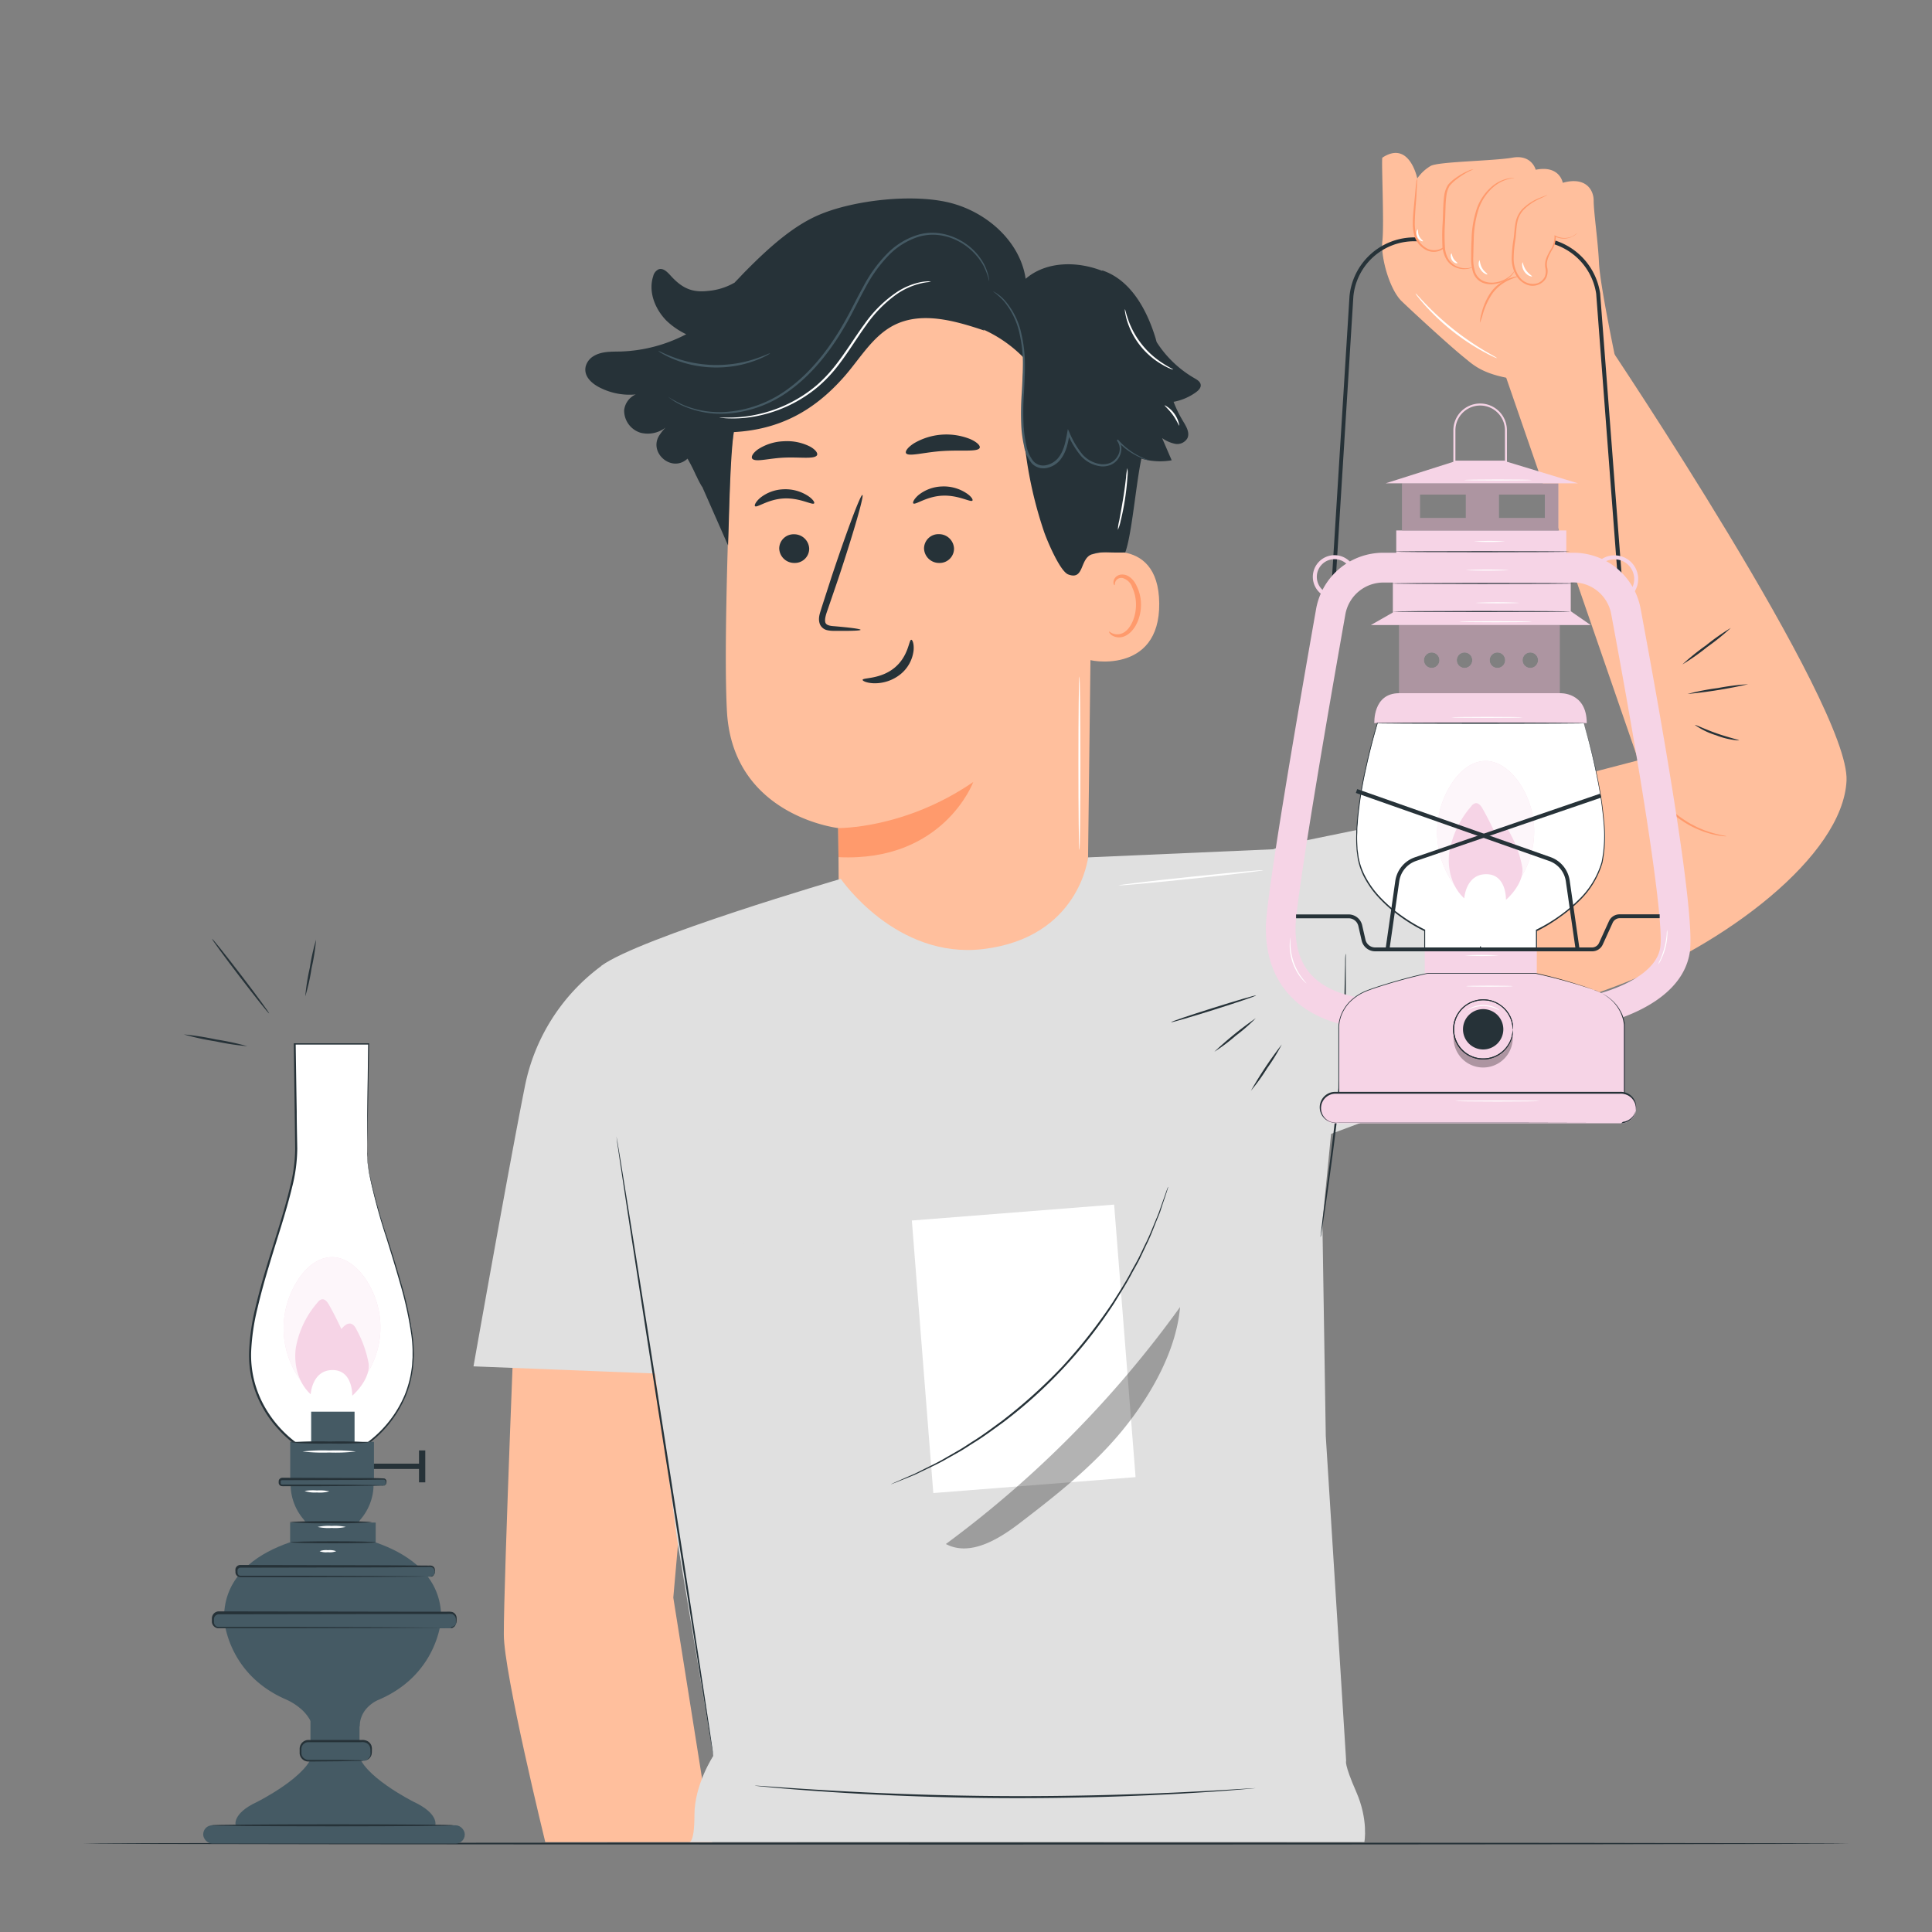 <svg xmlns="http://www.w3.org/2000/svg" viewBox="0 0 500 500"><rect x="0" y="0" width="500" height="500" fill="#808080" stroke="none"/><g id="freepik--Table--inject-152"><path d="M478.59,477.11c0,.14-102.35.26-228.58.26s-228.6-.12-228.6-.26,102.33-.26,228.6-.26S478.59,477,478.59,477.11Z" style="fill:#263238"></path></g><g id="freepik--oil-lamp--inject-152"><rect x="91.87" y="378.79" width="17.79" height="1.37" style="fill:#263238"></rect><rect x="108.44" y="375.37" width="1.62" height="8.26" style="fill:#263238"></rect><path d="M95,298.12c0-12.58.39-27.91.39-27.91H76.29s.39,15.33.39,27.91-12.19,37.14-12,52.86,13,23.39,13,23.39l7.64.87v.13l.54-.06.54.06v-.13l7.65-.87S106.8,366.7,107,351,95,310.7,95,298.12Z" style="fill:#fff"></path><path d="M95,298.12s0,.13,0,.39,0,.66.08,1.16a16,16,0,0,0,.21,1.88c.12.74.2,1.6.42,2.56a156.84,156.84,0,0,0,4.55,16.3c1.09,3.46,2.31,7.28,3.5,11.46a94.05,94.05,0,0,1,3,13.7,34,34,0,0,1,.31,3.8c0,.64.08,1.29,0,1.95l-.12,2a28.3,28.3,0,0,1-1.93,7.92,30.1,30.1,0,0,1-11,13.35l0,0h-.06l-7.64.88.22-.25v.41l-.28,0-.54-.06h.06l-.54.06-.28,0v-.41l.23.25-7.65-.87h-.06l0,0A28.79,28.79,0,0,1,72.14,370a29.08,29.08,0,0,1-4.25-5.89,27.58,27.58,0,0,1-3.42-14.39,57.75,57.75,0,0,1,1.64-11.35c.87-3.67,1.87-7.26,2.94-10.77,2.11-7,4.44-13.76,6-20.38a41.1,41.1,0,0,0,1.34-9.86q-.06-4.89-.12-9.56c-.08-6.21-.16-12.08-.23-17.55V270h.21l19.11,0h.17v.17c-.15,8.8-.28,15.77-.36,20.56,0,2.37-.09,4.2-.12,5.46,0,.61,0,1.07,0,1.4s0,.48,0,.48,0-.16,0-.48v-1.4c0-1.26,0-3.09,0-5.46,0-4.79.13-11.76.22-20.57l.16.17-19.11,0,.2-.21c.08,5.47.17,11.35.27,17.56,0,3.1.09,6.3.14,9.56a41.27,41.27,0,0,1-1.33,10c-1.61,6.67-3.92,13.4-6,20.42-1.06,3.5-2.06,7.08-2.92,10.74A57,57,0,0,0,65,349.71a27.1,27.1,0,0,0,3.36,14.12,29.83,29.83,0,0,0,9.44,10.32l-.1,0,7.64.89.22,0v.35l-.27-.25.53-.06h.06l.54.06-.28.25V375l.22,0,7.65-.88-.1,0a29.83,29.83,0,0,0,10.83-13.11,28.09,28.09,0,0,0,1.91-7.79q.06-1,.12-1.95c0-.65,0-1.29,0-1.93a33.44,33.44,0,0,0-.3-3.76,94.72,94.72,0,0,0-3-13.65c-1.18-4.18-2.38-8-3.45-11.47a149.8,149.8,0,0,1-4.41-16.36c-.22-1-.28-1.83-.39-2.58a13.39,13.39,0,0,1-.17-1.89c0-.5,0-.88,0-1.16A3.81,3.81,0,0,1,95,298.12Z" style="fill:#263238"></path><rect x="52.59" y="472.39" width="67.69" height="4.72" rx="2.33" style="fill:#455a64"></rect><path d="M58,418.93c0,.4.91,14.19,15.75,20.77A15.48,15.48,0,0,1,77.56,442a10.74,10.74,0,0,1,3.44,4.8h5.7V418.24Z" style="fill:#455a64"></path><path d="M86.58,396.65S57.21,398.85,58,419.48H86.7Z" style="fill:#455a64"></path><path d="M114.16,418.93c0,.4-.92,14.37-16,20.9a8.82,8.82,0,0,0-3.37,2.41,7,7,0,0,0-1.7,4.54H85.49V418.24Z" style="fill:#455a64"></path><path d="M85.61,396.65s29.37,2.2,28.55,22.83H85.49Z" style="fill:#455a64"></path><rect x="55.09" y="417.55" width="62.98" height="3.85" rx="1.53" style="fill:#455a64"></rect><path d="M116.54,421.4a1.64,1.64,0,0,0,1.13-.58,1.56,1.56,0,0,0,.3-.62,4.89,4.89,0,0,0,0-.87,1.51,1.51,0,0,0-1-1.62,5.87,5.87,0,0,0-1.28,0h-1.44l-3.29,0-8,0-46.32.07a1.29,1.29,0,0,0-1.14.7,1.33,1.33,0,0,0-.13.7c0,.27,0,.59,0,.81a1.29,1.29,0,0,0,.81,1,1.67,1.67,0,0,0,.73.08H76.52l20.83.06,14,.08,3.82.05,1,0,.34,0a1.55,1.55,0,0,1-.34,0l-1,0-3.82,0-14,.09-20.83.05-12.3,0H56.89a2.12,2.12,0,0,1-.91-.12,1.79,1.79,0,0,1-1.14-1.46c0-.34,0-.58,0-.87a1.84,1.84,0,0,1,.2-.93,1.79,1.79,0,0,1,1.6-1l46.32.08,8,0,3.29,0h1.44a5.43,5.43,0,0,1,1.34.08,1.69,1.69,0,0,1,1.14,1.81,5,5,0,0,1-.06.89,1.47,1.47,0,0,1-.34.67,1.53,1.53,0,0,1-.87.5A.87.87,0,0,1,116.54,421.4Z" style="fill:#263238"></path><rect x="61.2" y="405.45" width="51.29" height="2.61" rx="1.04" style="fill:#455a64"></rect><path d="M111.45,408.06s.1,0,.27-.06a1,1,0,0,0,.58-.47,2.23,2.23,0,0,0,.09-1.24.93.93,0,0,0-.44-.6,1.41,1.41,0,0,0-.87-.14l-11.36.09-37.48.07a.79.79,0,0,0-.76.58,3,3,0,0,0,0,.62.81.81,0,0,0,.11.51.77.77,0,0,0,.38.33,1.35,1.35,0,0,0,.56.05H79.07l16.86.06,11.36.08,3.09.05.8,0,.27,0-.27,0-.8,0-3.09.05-11.36.08-16.86.05-9.95,0H62.51a1.77,1.77,0,0,1-.76-.09,1.23,1.23,0,0,1-.63-.54,1.34,1.34,0,0,1-.18-.78,3.34,3.34,0,0,1,0-.75,1.3,1.3,0,0,1,1.26-1l37.48.08,11.36.08a1.69,1.69,0,0,1,1,.18,1.15,1.15,0,0,1,.49.73,4.51,4.51,0,0,1,0,.73,1,1,0,0,1-.16.59,1,1,0,0,1-.66.47A.61.61,0,0,1,111.45,408.06Z" style="fill:#263238"></path><path d="M75.11,383.14a10.48,10.48,0,0,1,.12,1.79,14,14,0,0,0,3.28,8.21,4.37,4.37,0,0,1,1,2.45h6.67V383.14Z" style="fill:#455a64"></path><path d="M96.78,383.14a9.43,9.43,0,0,0-.12,1.79,14,14,0,0,1-3.28,8.21,4.38,4.38,0,0,0-1,2.45H85.71V383.14Z" style="fill:#455a64"></path><rect x="75.11" y="373.14" width="21.67" height="11.33" style="fill:#455a64"></rect><rect x="80.53" y="365.34" width="11.23" height="8.35" style="fill:#455a64"></rect><rect x="72.38" y="382.81" width="27.54" height="1.66" rx="0.66" style="fill:#455a64"></rect><path d="M99.26,384.48a.87.87,0,0,0,.47-.28.85.85,0,0,0,.11-.63.6.6,0,0,0-.44-.64l-6.11.07L73,383.07a.41.41,0,0,0-.36.23.55.55,0,0,0,0,.24v.33a.42.42,0,0,0,.27.33,4,4,0,0,0,.64,0h2.84l5.38,0,9.1.05,6.14.09,1.67.05a2,2,0,0,1,.58.05,2.65,2.65,0,0,1-.58,0l-1.67.05-6.14.08-9.1.06H73.55a3.37,3.37,0,0,1-.8-.05.91.91,0,0,1-.62-.75,2.83,2.83,0,0,1,0-.4.93.93,0,0,1,.09-.47,1,1,0,0,1,.83-.52l20.25.08c2.6,0,4.66,0,6.16.11a.78.78,0,0,1,.55.83,1,1,0,0,1-.19.7C99.5,384.57,99.24,384.48,99.26,384.48Z" style="fill:#263238"></path><rect x="75.09" y="394.04" width="22.14" height="5.23" style="fill:#455a64"></rect><path d="M61,472.39s-1.06-3,5.56-6.07c0,0,13.78-6.9,14.41-12.88l6.63-.26v21.57Z" style="fill:#455a64"></path><path d="M112.65,472.39s1-3-5.57-6.07c0,0-13.77-6.9-14.4-12.88L86,453.18v21.57Z" style="fill:#455a64"></path><rect x="80.35" y="441.99" width="12.69" height="9.6" style="fill:#455a64"></rect><rect x="77.81" y="450.64" width="18.26" height="5.07" rx="2.02" style="fill:#455a64"></rect><path d="M94.05,455.72s.15,0,.42-.1a2,2,0,0,0,1-.65,2,2,0,0,0,.39-.75,4.29,4.29,0,0,0,0-1,3.27,3.27,0,0,0-.14-1.17,1.83,1.83,0,0,0-.82-.94,2.42,2.42,0,0,0-1.4-.23l-1.66,0-3.67,0-8.41,0a1.76,1.76,0,0,0-1.75,1.88c0,.35,0,.73,0,1.05a1.74,1.74,0,0,0,1,1.44,1.7,1.7,0,0,0,.86.2h1l6.86,0,4.63.09a10.09,10.09,0,0,1,1.7.1,11.65,11.65,0,0,1-1.7.1l-4.63.08-6.86.06h-1a2.34,2.34,0,0,1-1.09-.24,2.27,2.27,0,0,1-1.23-1.86c0-.38,0-.71,0-1.08a2.41,2.41,0,0,1,.25-1.16,2.3,2.3,0,0,1,2-1.24l8.41,0,3.67,0h1.66a2.88,2.88,0,0,1,1.58.31,2.19,2.19,0,0,1,1,1.14,3.29,3.29,0,0,1,.12,1.29,4.07,4.07,0,0,1-.1,1.11,2.12,2.12,0,0,1-.48.82,2,2,0,0,1-1.13.61A1,1,0,0,1,94.05,455.72Z" style="fill:#263238"></path><path d="M97.23,399.14c0,.15-5,.26-11,.26s-11-.11-11-.26,4.94-.26,11-.26S97.23,399,97.23,399.14Z" style="fill:#263238"></path><path d="M96.19,393.94a105.69,105.69,0,0,1-10.59.26,105.81,105.81,0,0,1-10.6-.26c0-.14,4.74-.26,10.6-.26S96.19,393.8,96.19,393.94Z" style="fill:#263238"></path><path d="M95.59,373.32a101.59,101.59,0,0,1-10.2.26,101.71,101.71,0,0,1-10.21-.26,98.26,98.26,0,0,1,10.21-.26A98.13,98.13,0,0,1,95.59,373.32Z" style="fill:#263238"></path><path d="M94.74,355.88a22.35,22.35,0,0,0-.9-25.93c-1.89-2.38-4.52-4.44-7.55-4.59-4.06-.21-7.53,3-9.57,6.53a22.89,22.89,0,0,0,2,26.55s.31-6.34,6.61-6.34A12.71,12.71,0,0,1,94.74,355.88Z" style="fill:#F6D4E6"></path><g style="opacity:0.8"><path d="M94.74,355.88a22.35,22.35,0,0,0-.9-25.93c-1.89-2.38-4.52-4.44-7.55-4.59-4.06-.21-7.53,3-9.57,6.53a22.89,22.89,0,0,0,2,26.55s.31-6.34,6.61-6.34A12.71,12.71,0,0,1,94.74,355.88Z" style="fill:#fff"></path></g><path d="M91.16,361.21c2.24-2,4.61-5.33,4.24-8.33a28.56,28.56,0,0,0-3-8.52c-.37-.79-.86-1.67-1.72-1.81s-1.73.67-2.33,1.41c-1-2.15-2.06-4.26-3.23-6.31-.41-.74-1.07-1.57-1.89-1.37a1.86,1.86,0,0,0-1,.75,24.3,24.3,0,0,0-5.66,11.72c-.62,4.35.59,9.11,3.83,12.08,0,0,.36-6.26,5.67-6.26S91.16,361.21,91.16,361.21Z" style="fill:#F6D4E6"></path><path d="M92.09,375.65a46.4,46.4,0,0,1-6.89.26,46.6,46.6,0,0,1-6.9-.26,45,45,0,0,1,6.9-.26A44.83,44.83,0,0,1,92.09,375.65Z" style="fill:#fff"></path><path d="M85.23,385.94a8.58,8.58,0,0,1-3.21.31,8.2,8.2,0,0,1-3.2-.39,13,13,0,0,1,3.2-.13A12.38,12.38,0,0,1,85.23,385.94Z" style="fill:#fff"></path><path d="M89.5,395.17a13.17,13.17,0,0,1-3.65.26,13.13,13.13,0,0,1-3.64-.26,13.13,13.13,0,0,1,3.64-.26A13.17,13.17,0,0,1,89.5,395.17Z" style="fill:#fff"></path><path d="M87,401.45a4.54,4.54,0,0,1-2.14.26,4.54,4.54,0,0,1-2.14-.26,4.69,4.69,0,0,1,2.14-.26A4.69,4.69,0,0,1,87,401.45Z" style="fill:#fff"></path><path d="M117.4,472.39c0,.14-14.05.26-31.37.26s-31.37-.12-31.37-.26,14-.27,31.37-.27S117.4,472.24,117.4,472.39Z" style="fill:#263238"></path><path d="M64,270.75a67.2,67.2,0,0,1-8.26-1.26,67,67,0,0,1-8.16-1.78A68.53,68.53,0,0,1,55.84,269,68.25,68.25,0,0,1,64,270.75Z" style="fill:#263238"></path><path d="M69.65,262.28c-.12.09-3.51-4.16-7.59-9.49s-7.29-9.72-7.17-9.81,3.51,4.16,7.59,9.49S69.76,262.19,69.65,262.28Z" style="fill:#263238"></path><path d="M81.8,243.19a54,54,0,0,1-1.17,7.39A50.85,50.85,0,0,1,79,257.87a55.88,55.88,0,0,1,1.17-7.39A54.77,54.77,0,0,1,81.8,243.19Z" style="fill:#263238"></path></g><g id="freepik--Character--inject-152"><path d="M281.4,237.5l1.38-113.86C284.05,95.33,268.63,71,240.3,70.51l-2.63.11a50.67,50.67,0,0,0-48.54,48.62c-1,24.55-1.71,51.68-1,64.8,1.45,27.16,28.8,30.26,28.8,30.26s.17,16.53.16,24.51l12.77,21,31.22,10.42Z" style="fill:#ffbf9d"></path><path d="M216.93,214.3s17.17.3,34.95-11.92c0,0-7.67,20.78-34.88,19.45Z" style="fill:#ff9a6c"></path><path d="M201.66,141.93a3.88,3.88,0,0,0,3.91,3.76,3.71,3.71,0,0,0,3.85-3.66,3.88,3.88,0,0,0-3.9-3.76A3.72,3.72,0,0,0,201.66,141.93Z" style="fill:#263238"></path><path d="M195.41,131c.5.48,3.35-1.82,7.52-2s7.32,1.8,7.76,1.27c.21-.23-.32-1.13-1.69-2a10.68,10.68,0,0,0-6.24-1.64,10.16,10.16,0,0,0-6,2.2C195.56,129.86,195.16,130.79,195.41,131Z" style="fill:#263238"></path><path d="M239.14,141.93a3.88,3.88,0,0,0,3.91,3.76A3.71,3.71,0,0,0,246.9,142a3.88,3.88,0,0,0-3.9-3.76A3.72,3.72,0,0,0,239.14,141.93Z" style="fill:#263238"></path><path d="M236.37,130.28c.51.49,3.36-1.81,7.53-2s7.32,1.8,7.76,1.27c.21-.24-.31-1.13-1.69-2a10.63,10.63,0,0,0-6.24-1.65,10.22,10.22,0,0,0-6,2.2C236.53,129.13,236.13,130.07,236.37,130.28Z" style="fill:#263238"></path><path d="M222.72,163c0-.23-2.6-.58-6.83-.94-1.07-.07-2.09-.24-2.3-1s.12-1.92.58-3.19l2.82-8.24c3.9-11.74,6.68-21.38,6.2-21.53s-4,9.24-7.92,21c-.93,2.89-1.83,5.65-2.68,8.29-.35,1.23-1,2.63-.38,4.2a2.66,2.66,0,0,0,1.82,1.49,7.26,7.26,0,0,0,1.82.18C220.09,163.31,222.71,163.22,222.72,163Z" style="fill:#263238"></path><path d="M234.48,117.28c.61,1,4.62-.25,9.55-.56s9.07.29,9.52-.83c.2-.54-.67-1.46-2.44-2.25a16.59,16.59,0,0,0-14.53,1.06C234.94,115.74,234.21,116.78,234.48,117.28Z" style="fill:#263238"></path><path d="M194.71,118.74c.89.92,4.27-.15,8.35-.31s7.57.44,8.35-.57c.33-.49-.24-1.43-1.78-2.29a13.15,13.15,0,0,0-6.83-1.37,13,13,0,0,0-6.62,2.08C194.76,117.29,194.31,118.28,194.71,118.74Z" style="fill:#263238"></path><path d="M281.4,143.85c.45-.22,18.44-6.29,18.61,12.31s-18.53,14.94-18.57,14.4S281.4,143.85,281.4,143.85Z" style="fill:#ffbf9d"></path><path d="M287.05,163.46c.08-.06.33.23.88.47a3.24,3.24,0,0,0,2.42,0c2-.74,3.59-3.88,3.64-7.23a10.48,10.48,0,0,0-.95-4.63,3.73,3.73,0,0,0-2.46-2.46,1.65,1.65,0,0,0-1.9.9c-.24.53-.12.9-.22.93s-.4-.31-.26-1.08a2.06,2.06,0,0,1,.72-1.17,2.43,2.43,0,0,1,1.79-.49c1.43.08,2.74,1.39,3.41,2.85a10.94,10.94,0,0,1,1.17,5.17c-.08,3.75-2,7.28-4.65,8.08a3.5,3.5,0,0,1-3-.46C287.09,163.91,287,163.5,287.05,163.46Z" style="fill:#ff9a6c"></path><path d="M235.84,165.57c-.64,0-.67,4.23-4.34,7.25s-8.21,2.52-8.25,3.12c-.06.26,1,.83,2.93.89a10.62,10.62,0,0,0,6.89-2.36,9.29,9.29,0,0,0,3.36-6.08C236.6,166.61,236.13,165.55,235.84,165.57Z" style="fill:#263238"></path><path d="M151.59,94.77a4.45,4.45,0,0,1,2-2.59c2.12-1.29,4.58-1.15,7-1.21a39.19,39.19,0,0,0,17-4.47,19.49,19.49,0,0,1-5.05-3.45c-3-3-4.82-7.54-3.49-11.57a2.58,2.58,0,0,1,1.44-1.8c1.21-.38,2.28.79,3.13,1.72,2.8,3.07,5.38,4.37,9.51,3.9a16.48,16.48,0,0,0,7-2.17c.08-.09.15-.18.23-.26,1-1,1.89-2,2.81-2.91h0c6.92-7,12.89-11.9,19.05-14.46,9-3.76,24.21-5.42,33.71-3s18.08,10,19.51,19.65c5.26-4.55,13.23-4.61,19.73-2.08l.16-.07C292.56,72.44,296.74,80,299,87.33c.12.4.22.8.34,1.2a28.5,28.5,0,0,0,9.8,9.36c.7.4,1.5.89,1.6,1.69s-.57,1.45-1.22,1.93a14.28,14.28,0,0,1-5.8,2.48,32.11,32.11,0,0,0,2.45,5c.83,1.37,1.81,3,1.12,4.44a3.05,3.05,0,0,1-3.17,1.43,9,9,0,0,1-3.37-1.48c.83,1.91,1.65,3.82,2.48,5.74a17.19,17.19,0,0,1-7.84-.43c-1.45,6.88-2.46,19.61-4.18,24.29-4.93.14-6.14-.38-8.62.47-3.21,1.11-1.91,6.8-6.12,5.22-2.15-.8-5.51-8.85-6.25-11a106.24,106.24,0,0,1-5.11-44.9,34,34,0,0,0-10.63-7.49l.33.29c-7.64-2.56-16.27-5.06-23.45-1.41-5.56,2.84-8.79,8.68-12.92,13.36-7.83,8.88-16.75,13.67-28.57,14.31-1,8.22-1.14,21.65-1.45,29.32l-6.72-15.26V126a29.1,29.1,0,0,1-1.42-2.7l-.15-.27v0a46.56,46.56,0,0,0-2.2-4.34.46.46,0,0,0-.07.07c-4.11,3.71-10.3-1.82-7.07-6.32A10.68,10.68,0,0,1,173,110a7.59,7.59,0,0,1-7.2,2,6,6,0,0,1-4.27-5.83,5.07,5.07,0,0,1,3-4.09,17,17,0,0,1-9.73-2C152.87,99,151,97.19,151.59,94.77Z" style="fill:#263238"></path><path d="M256.91,75.33a23.53,23.53,0,0,1,2.76,2.46,19.58,19.58,0,0,1,4.28,9,33.88,33.88,0,0,1,.77,6.91c0,2.5-.13,5.19-.29,8a71.28,71.28,0,0,0-.1,8.93,30.75,30.75,0,0,0,.67,4.7,9.76,9.76,0,0,0,2,4.55,4.11,4.11,0,0,0,3.86,1.24,6.06,6.06,0,0,0,3.43-2c1.73-2.06,2.14-4.66,2.55-7l-.57.08a22.5,22.5,0,0,0,3.37,5.66,8.13,8.13,0,0,0,5.33,2.83,5.31,5.31,0,0,0,2.8-.53,4.55,4.55,0,0,0,1.89-1.9,4.67,4.67,0,0,0,.55-2.42,3.41,3.41,0,0,0-.9-2.11l-.29.27a17.78,17.78,0,0,0,5.9,4.32,17.36,17.36,0,0,0,1.82.68,2.68,2.68,0,0,0,.65.15,3.15,3.15,0,0,0-.61-.25c-.41-.16-1-.4-1.77-.77a18.18,18.18,0,0,1-5.7-4.39l-.28.26a3.48,3.48,0,0,1,.23,4,4.16,4.16,0,0,1-1.71,1.69,4.81,4.81,0,0,1-2.54.44,7.63,7.63,0,0,1-5-2.68,23,23,0,0,1-3.25-5.55l-.4-.87-.17.95c-.41,2.28-.84,4.78-2.42,6.64a5.53,5.53,0,0,1-3.07,1.78,3.46,3.46,0,0,1-3.28-1.06,9.35,9.35,0,0,1-1.83-4.25,32,32,0,0,1-.66-4.61,72.22,72.22,0,0,1,.07-8.85c.14-2.83.3-5.53.23-8.07a34,34,0,0,0-.86-7,19.18,19.18,0,0,0-4.54-9.05A10.92,10.92,0,0,0,256.91,75.33Z" style="fill:#455a64"></path><path d="M173,102.77a1.47,1.47,0,0,0,.22.19l.69.48a8.82,8.82,0,0,0,1.16.73,13.53,13.53,0,0,0,1.67.85,24.11,24.11,0,0,0,11.67,2,30.82,30.82,0,0,0,16.36-6.26c5.39-4,10.1-9.78,13.93-16.42,1.94-3.32,3.52-6.72,5.26-9.86a36.17,36.17,0,0,1,6-8.36,18.65,18.65,0,0,1,7.79-4.85,13.2,13.2,0,0,1,4.13-.52,14.38,14.38,0,0,1,3.79.68,15.81,15.81,0,0,1,8.84,7.31A19.3,19.3,0,0,1,256,72.77a1,1,0,0,0,0-.28c0-.23-.08-.5-.14-.84a13.61,13.61,0,0,0-1.06-3.06,15.67,15.67,0,0,0-3.1-4.1A16,16,0,0,0,245.81,61a14.89,14.89,0,0,0-3.92-.75,13.64,13.64,0,0,0-4.3.51,19,19,0,0,0-8.05,4.94,35.82,35.82,0,0,0-6.12,8.47c-1.77,3.16-3.35,6.55-5.27,9.84-3.8,6.59-8.44,12.34-13.73,16.27a30.71,30.71,0,0,1-16,6.28,24.45,24.45,0,0,1-11.54-1.74A38.51,38.51,0,0,1,173,102.77Z" style="fill:#455a64"></path><path d="M170.39,90.84a4.5,4.5,0,0,0,1,.67,21.33,21.33,0,0,0,2.91,1.43,27.58,27.58,0,0,0,4.6,1.45,29.75,29.75,0,0,0,11.74.25,28.72,28.72,0,0,0,4.65-1.26,21.55,21.55,0,0,0,3-1.32,5.05,5.05,0,0,0,1-.62c-.06-.11-1.55.68-4.12,1.51a31.29,31.29,0,0,1-4.61,1.11,34.81,34.81,0,0,1-5.77.41,35.67,35.67,0,0,1-5.75-.65,31.84,31.84,0,0,1-4.56-1.3C171.91,91.59,170.45,90.73,170.39,90.84Z" style="fill:#455a64"></path><path d="M279.35,220c-.14,0-.26-10.07-.26-22.48s.12-22.47.26-22.47.26,10.06.26,22.47S279.49,220,279.35,220Z" style="fill:#fff"></path><path d="M291.77,121.15a9.75,9.75,0,0,1,0,2.38c-.09,1.47-.29,3.49-.63,5.7s-.77,4.2-1.13,5.63a10.38,10.38,0,0,1-.71,2.27,10.87,10.87,0,0,1,.35-2.35c.27-1.44.63-3.42,1-5.63s.6-4.2.78-5.65A13.26,13.26,0,0,1,291.77,121.15Z" style="fill:#fff"></path><path d="M303.61,95.63a2.43,2.43,0,0,1-.79-.24,13.88,13.88,0,0,1-2-1,19.91,19.91,0,0,1-9.13-11.35,15.55,15.55,0,0,1-.51-2.19,2.89,2.89,0,0,1-.06-.83c.09,0,.29,1.14.92,2.9a22,22,0,0,0,9,11.16C302.56,95.1,303.64,95.54,303.61,95.63Z" style="fill:#fff"></path><path d="M305.21,110.16c-.14,0-.65-1.34-1.7-2.79s-2.19-2.38-2.1-2.5a7.33,7.33,0,0,1,3.8,5.29Z" style="fill:#fff"></path><path d="M240.9,72.94c0,.07-1,0-2.65.42a18.33,18.33,0,0,0-6.57,3.06,32.92,32.92,0,0,0-7.51,7.74c-2.42,3.29-4.71,7.2-7.66,10.94a36.55,36.55,0,0,1-4.81,5,35.16,35.16,0,0,1-15.55,7.52,30.77,30.77,0,0,1-7.34.66c-.87,0-1.54-.09-2-.12a3.57,3.57,0,0,1-.69-.1s1,0,2.69,0a33.53,33.53,0,0,0,7.26-.82,35.3,35.3,0,0,0,15.3-7.55,36,36,0,0,0,4.73-5c2.92-3.7,5.22-7.6,7.68-10.9a32.35,32.35,0,0,1,7.69-7.76,17.74,17.74,0,0,1,6.74-3,12.68,12.68,0,0,1,2-.23A4.67,4.67,0,0,1,240.9,72.94Z" style="fill:#fff"></path><path d="M336.32,219.64,424,196.76,389.7,97.45,416,88.94s62.83,93.55,61.88,113.1-31.78,42.75-60,53.29c-22.66,8.46-70.55,23.47-70.55,23.47Z" style="fill:#ffbf9d"></path><path d="M446.81,216.43a5.85,5.85,0,0,1-1.28-.09,11.78,11.78,0,0,1-1.48-.24,17.67,17.67,0,0,1-1.93-.49l-1.11-.34-1.17-.46a26.74,26.74,0,0,1-2.52-1.18,29.37,29.37,0,0,1-5.19-3.68,29,29,0,0,1-4.21-4.77,24,24,0,0,1-1.45-2.37,18.83,18.83,0,0,1-1.07-2.17,18.09,18.09,0,0,1-.71-1.86,12,12,0,0,1-.43-1.44,6.86,6.86,0,0,1-.25-1.26c.11,0,.5,1.76,1.73,4.41a20.55,20.55,0,0,0,1.1,2.11,26.6,26.6,0,0,0,1.47,2.3,29.62,29.62,0,0,0,4.17,4.66,30.45,30.45,0,0,0,5.07,3.65c.86.43,1.65.89,2.45,1.2.4.16.77.34,1.14.48l1.09.37C445,216.17,446.83,216.32,446.81,216.43Z" style="fill:#ff9a6c"></path><path d="M133.68,327.49s-3.34,82-3.29,95.52c0,10,10.73,53.73,10.73,53.73h43.19l-10.06-63.28,6.19-70Z" style="fill:#ffbf9d"></path><path d="M329.47,219.79l-47.88,2.1s-2.24,20.75-27.14,23.73c-22.59,2.69-36.85-18.17-36.85-18.17s-52,15.19-62,22.51l19.59,148.2,9.4,56.28s-4.87,7.37-4.87,15.28-1.52,7-1.52,7H353.1s1.09-5.7-2.11-13-2.61-8-2.61-8l-5.27-84.08-1-63.24Z" style="fill:#e0e0e0"></path><path d="M155.62,250a51.06,51.06,0,0,0-19.75,31c-4.16,20.81-13.33,72.61-13.33,72.61l74,2.92s-4.44-36-4.44-38.25-12.53-51.82-13.29-53S155.62,250,155.62,250Z" style="fill:#e0e0e0"></path><path d="M315.5,225.49s15.57-6.62,18.21-7.12,52.64-10.81,52.64-10.81l3.35,69-45.22,16.89-2.64,26.74Z" style="fill:#e0e0e0"></path><path d="M159.53,294.1c.14,0,5.87,35.86,12.8,80.13s12.42,80.19,12.28,80.21-5.87-35.84-12.8-80.13S159.39,294.13,159.53,294.1Z" style="fill:#263238"></path><path d="M348.29,246.79a6.35,6.35,0,0,1,0,.75c0,.54,0,1.26,0,2.15,0,1.87,0,4.57,0,7.91-.09,6.68-.5,15.91-1.58,26s-2.36,19.28-3.29,25.89c-.48,3.26-.88,5.92-1.16,7.82-.14.89-.25,1.59-.34,2.13a3.75,3.75,0,0,1-.15.73,3.84,3.84,0,0,1,.05-.75l.24-2.13c.24-1.91.58-4.58,1-7.85.84-6.62,2.07-15.76,3.14-25.89s1.55-19.34,1.74-26c.07-3.29.13-6,.18-7.9,0-.89,0-1.61.05-2.15A3.7,3.7,0,0,1,348.29,246.79Z" style="fill:#263238"></path><path d="M326.93,225.21c0,.14-8.35,1.14-18.68,2.22s-18.73,1.84-18.74,1.7,8.35-1.14,18.68-2.22S326.92,225.07,326.93,225.21Z" style="fill:#fff"></path><path d="M324.9,462.76a1.23,1.23,0,0,1-.33.05l-1,.1-3.77.32c-3.27.28-8,.6-13.86.94-11.72.68-27.93,1.26-45.84,1.18s-34.12-.84-45.83-1.63c-5.86-.39-10.59-.77-13.86-1.07l-3.76-.36-1-.11a1.23,1.23,0,0,1-.33-.05h.34l1,.05,3.77.26c3.27.25,8,.56,13.86.91,11.71.7,27.91,1.39,45.81,1.48s34.1-.44,45.82-1c5.86-.29,10.6-.56,13.87-.77l3.77-.22,1-.05Z" style="fill:#263238"></path><rect x="238.66" y="313.71" width="52.51" height="70.75" transform="translate(-26.55 21.85) rotate(-4.5)" style="fill:#fff"></rect><path d="M302.33,307.17a1.49,1.49,0,0,1-.07.27c-.06.21-.14.47-.24.79-.23.73-.56,1.74-1,3-.22.66-.45,1.38-.71,2.18s-.64,1.62-1,2.53c-.74,1.81-1.49,3.92-2.59,6.12-.52,1.12-1.07,2.29-1.65,3.5s-1.29,2.42-2,3.7c-1.32,2.58-3,5.19-4.72,8a121.64,121.64,0,0,1-28.76,30.87c-2.64,1.91-5.12,3.77-7.6,5.27-1.23.77-2.38,1.56-3.55,2.23l-3.37,1.89c-2.13,1.25-4.17,2.15-5.92,3-.89.42-1.7.83-2.46,1.17l-2.13.87-2.94,1.18-.76.29a1,1,0,0,1-.27.09s.08-.05.25-.13l.75-.35,2.89-1.27,2.1-.91c.76-.35,1.57-.77,2.44-1.2,1.74-.89,3.76-1.81,5.87-3.08l3.34-1.92c1.16-.67,2.31-1.47,3.53-2.24,2.46-1.51,4.92-3.38,7.54-5.29A134.24,134.24,0,0,0,275,353.58,135.26,135.26,0,0,0,288,337c1.72-2.75,3.41-5.33,4.74-7.9.68-1.27,1.4-2.46,2-3.67s1.13-2.36,1.67-3.47c1.12-2.19,1.89-4.28,2.65-6.07.37-.91.74-1.74,1-2.52l.76-2.16c.45-1.26.81-2.26,1.06-3,.12-.32.22-.57.29-.77A1,1,0,0,1,302.33,307.17Z" style="fill:#263238"></path><g style="opacity:0.3"><path d="M244.79,399.59c6.19,3.28,13.52-1.12,19.08-5.38,9.28-7.11,18.56-14.4,26.06-23.37s14.48-20.93,15.47-32.58A278.08,278.08,0,0,1,244.79,399.59Z"></path></g><path d="M357.76,40.8c-.31.21.5,17.27,0,21.52s1.88,12.64,5,15.64,12.56,11.67,16.08,14.49c2.14,1.71,4.27,4,11.17,5.34l3.42,9L418.12,93s-4.05-19.29-4.3-24.92-1.38-13.14-1.38-16.14-2.25-6.26-8-4.63c0,0-.75-4.63-7-3.38,0,0-1-4-6-3.13s-19.05,1-21.16,2.13a10.91,10.91,0,0,0-3.49,3.25S364.77,36.17,357.76,40.8Z" style="fill:#ffbf9d"></path><rect x="368.72" y="245.69" width="29" height="6.25" style="fill:#F6D4E6"></rect><path d="M362.1,161.76V179.4h41.55V161.76Zm8.42,11.1a2,2,0,1,1,2-2A2,2,0,0,1,370.52,172.86Zm8.5,0a2,2,0,1,1,2-2A2,2,0,0,1,379,172.86Zm8.51,0a2,2,0,1,1,2-2A2,2,0,0,1,387.53,172.86Zm8.51,0a2,2,0,1,1,2-2A2,2,0,0,1,396,172.86Z" style="fill:#F6D4E6"></path><g style="opacity:0.3"><path d="M362.1,161.76V179.4h41.55V161.76Zm8.42,11.1a2,2,0,1,1,2-2A2,2,0,0,1,370.52,172.86Zm8.5,0a2,2,0,1,1,2-2A2,2,0,0,1,379,172.86Zm8.51,0a2,2,0,1,1,2-2A2,2,0,0,1,387.53,172.86Zm8.51,0a2,2,0,1,1,2-2A2,2,0,0,1,396,172.86Z"></path></g><path d="M344.74,149.2l4.51-72.53a16.84,16.84,0,0,1,17-15.23h30.94A17,17,0,0,1,414.11,75.9l5.54,72.51Zm21.51-86.76a15.81,15.81,0,0,0-16,14.31l-4.45,71.44,72.71-.78L413.09,76a16,16,0,0,0-15.9-13.57Z" style="fill:#263238"></path><rect x="360.47" y="146.9" width="46.04" height="12.5" style="fill:#F6D4E6"></rect><path d="M357.32,266.35c-4.52,0-15-.79-22.29-7.51-4.95-4.57-7.45-10.88-7.43-18.75s8.16-55,13-82.45A17.65,17.65,0,0,1,358,143.05H407.2a17.68,17.68,0,0,1,17.38,14.43c6.61,35.45,14.19,79.66,12.73,89-2.33,14.88-24.44,18.9-25.38,19.06l-.3.06h-.31l-52,.69C359,266.31,358.33,266.35,357.32,266.35ZM358,150.76a10,10,0,0,0-9.82,8.23c-8.07,45.59-12.89,75.91-12.9,81.12,0,5.69,1.59,9.95,4.92,13,6.79,6.29,18.52,5.45,18.64,5.44h.26l51.77-.69c5.09-1,17.59-4.93,18.79-12.61,1-6.16-3.9-39.26-12.69-86.38a10,10,0,0,0-9.8-8.14Z" style="fill:#F6D4E6"></path><path d="M412.43,256.17a131.33,131.33,0,0,0-15-4.2h-27.8a131.33,131.33,0,0,0-15,4.2c-8.21,2.82-8.06,9.68-8.06,9.68v18.07h73.92V265.85S420.64,259,412.43,256.17Z" style="fill:#F6D4E6"></path><path d="M412.43,256.17l.52.19a10.68,10.68,0,0,1,1.49.65,8.84,8.84,0,0,1,1.06.58,9,9,0,0,1,1.18.84,10.23,10.23,0,0,1,2.41,2.7c.18.29.33.61.51.92s.31.67.42,1a8.92,8.92,0,0,1,.52,2.33c0,1.66,0,3.45,0,5.39,0,3.86,0,8.26,0,13.12v.1h-.1l-66.44,0h-7.62v-.13q0-6.53,0-12.79v-4.64a8.94,8.94,0,0,1,.07-1.55,10.19,10.19,0,0,1,.89-2.92,11,11,0,0,1,1.69-2.5,12.82,12.82,0,0,1,4.86-3.21c1.8-.69,3.6-1.23,5.36-1.78,3.54-1.06,7-2,10.3-2.67h0l27.8,0h0c4.85,1.06,8.59,2.18,11.12,3,1.27.4,2.23.72,2.88.95l.73.25.25.1-.26-.08-.73-.24-2.89-.91c-2.54-.76-6.28-1.86-11.13-2.9h0l-27.8,0h0c-3.31.71-6.74,1.62-10.27,2.68-1.76.55-3.56,1.09-5.34,1.78a12.78,12.78,0,0,0-4.77,3.15,11.22,11.22,0,0,0-1.64,2.44,9.6,9.6,0,0,0-.86,2.85,8.29,8.29,0,0,0-.07,1.5v17.44l-.13-.13h7.48l66.44,0-.09.1c0-4.86,0-9.26,0-13.12,0-1.93,0-3.74,0-5.38a9.3,9.3,0,0,0-.51-2.3,10.33,10.33,0,0,0-.41-1c-.17-.31-.32-.63-.5-.91a9.89,9.89,0,0,0-2.36-2.69,11,11,0,0,0-1.17-.85,8.87,8.87,0,0,0-1-.59,12,12,0,0,0-1.48-.67Z" style="fill:#263238"></path><path d="M391.5,266.39a11.93,11.93,0,0,0-.29-1.86,7.38,7.38,0,0,0-.86-2,7.56,7.56,0,0,0-9.08-3.2,7,7,0,0,0-1.9,1,7.36,7.36,0,0,0-1.6,1.6,7.67,7.67,0,0,0-1.46,4.46,7.54,7.54,0,0,0,8.92,7.41,7.58,7.58,0,0,0,5.12-3.54,7.25,7.25,0,0,0,.86-2,12.11,12.11,0,0,0,.29-1.85s0,0,0,.12v.37a3.29,3.29,0,0,1,0,.59,4.78,4.78,0,0,1-.15.8,7,7,0,0,1-.83,2.07,7.75,7.75,0,0,1-5.21,3.68,7.68,7.68,0,0,1-4.08-.32,7.3,7.3,0,0,1-2-1.06,7.18,7.18,0,0,1-1.65-1.65,7.74,7.74,0,0,1,0-9.21,7.38,7.38,0,0,1,1.65-1.65,7.3,7.3,0,0,1,2-1.06,7.78,7.78,0,0,1,4.08-.32,7.58,7.58,0,0,1,3.26,1.47,7.37,7.37,0,0,1,2,2.22,6.82,6.82,0,0,1,.83,2.06,4.78,4.78,0,0,1,.15.8,3.45,3.45,0,0,1,0,.6v.36C391.51,266.34,391.51,266.39,391.5,266.39Z" style="fill:#263238"></path><path d="M389.06,266.39a5.22,5.22,0,1,1-5.22-5.23A5.22,5.22,0,0,1,389.06,266.39Z" style="fill:#263238"></path><path d="M419.54,290.71h-74a3.86,3.86,0,0,1-3.86-3.86h0a3.86,3.86,0,0,1,3.86-3.87h74a3.87,3.87,0,0,1,3.87,3.87h0A3.86,3.86,0,0,1,419.54,290.71Z" style="fill:#F6D4E6"></path><path d="M419.54,290.71a4.24,4.24,0,0,0,1.68-.42,3.76,3.76,0,0,0,1.54-1.38,3.87,3.87,0,0,0,.53-2.75,3.82,3.82,0,0,0-2.09-2.73,4.1,4.1,0,0,0-2-.38H417l-10.51,0-60.89,0a3.74,3.74,0,0,0-1.12,7.3,7.21,7.21,0,0,0,2.09.17h20.4l27.38,0,18.45,0,5,0,1.31,0h.44l-.44,0h-1.31l-5,0-18.45.05-27.38,0h-20.4c-.36,0-.71,0-1.08,0a4,4,0,0,1,.11-8l60.89,0,10.51,0h2.24a4.22,4.22,0,0,1,2,.4,3.89,3.89,0,0,1,0,7,3.75,3.75,0,0,1-1.25.36A3.8,3.8,0,0,1,419.54,290.71Z" style="fill:#263238"></path><rect x="361.35" y="137.28" width="44.01" height="7.27" style="fill:#F6D4E6"></rect><polygon points="354.78 161.76 411.67 161.76 406.51 158.19 361.04 158.19 354.78 161.76" style="fill:#F6D4E6"></polygon><path d="M355.68,187.17s-.45-7.77,6.42-7.77h41.55s7-.43,7,7.77Z" style="fill:#F6D4E6"></path><path d="M409.87,187.17H356.5s-7.2,23.28-5,35,17.2,18.64,17.2,18.64v4.84h14.43v-.56l.07.56h14.43v-4.84s15-6.88,17.2-18.64S409.87,187.17,409.87,187.17Z" style="fill:#fff"></path><path d="M409.87,187.17l.09.28c.06.19.15.46.26.82.21.73.53,1.81.91,3.22.75,2.83,1.84,7,2.82,12.33.5,2.67.93,5.65,1.21,8.9a35.08,35.08,0,0,1-.44,10.53,22.53,22.53,0,0,1-6.22,10.12,38.87,38.87,0,0,1-5,4.13A42.34,42.34,0,0,1,397.7,241l.07-.11c0,1.5,0,3.16,0,4.84v.12H383.11l0-.12c0-.17,0-.36-.07-.55l.26,0v.69H368.59v-5l.07.12a43.19,43.19,0,0,1-5.9-3.51,38.25,38.25,0,0,1-5.7-4.9,24.63,24.63,0,0,1-4.24-6,18.48,18.48,0,0,1-1.23-3.43l-.2-.88-.12-.9c-.06-.59-.18-1.18-.2-1.78A35,35,0,0,1,351,216c0-.59,0-1.17.06-1.75l.12-1.74a103.31,103.31,0,0,1,2.1-13.27q1.38-6.36,3.11-12.1l0-.08h.08l38.72.05,10.84,0,2.84,0H406l-10.84,0-38.68,0,.11-.08c-1.14,3.81-2.17,7.85-3.09,12.08a103.14,103.14,0,0,0-2.08,13.24c0,.57-.08,1.15-.13,1.73s0,1.16-.05,1.74c-.06,1.17,0,2.34.07,3.52,0,.6.14,1.18.2,1.77l.12.88.2.87a17.84,17.84,0,0,0,1.21,3.37,24.07,24.07,0,0,0,4.2,6,37.19,37.19,0,0,0,5.66,4.86,41.66,41.66,0,0,0,5.86,3.49l.07,0v4.92l-.13-.14h14.43l-.13.13v-.56l.26,0,.07.56-.13-.11h14.43l-.12.13v-4.91l.07,0a41.45,41.45,0,0,0,5.79-3.43,38.37,38.37,0,0,0,4.95-4.1,22.25,22.25,0,0,0,6.18-10,35,35,0,0,0,.47-10.46c-.27-3.25-.69-6.23-1.18-8.9-1-5.34-2-9.5-2.75-12.33-.37-1.42-.68-2.5-.88-3.23l-.23-.82C409.89,187.27,409.87,187.17,409.87,187.17Z" style="fill:#263238"></path><path d="M393.32,227.55a22.43,22.43,0,0,0-.89-26c-1.91-2.38-4.54-4.44-7.58-4.6-4.07-.21-7.55,3-9.6,6.55a23,23,0,0,0,2,26.62s.32-6.36,6.63-6.36A12.7,12.7,0,0,1,393.32,227.55Z" style="fill:#F6D4E6"></path><g style="opacity:0.8"><path d="M393.32,227.55a22.43,22.43,0,0,0-.89-26c-1.91-2.38-4.54-4.44-7.58-4.6-4.07-.21-7.55,3-9.6,6.55a23,23,0,0,0,2,26.62s.32-6.36,6.63-6.36A12.7,12.7,0,0,1,393.32,227.55Z" style="fill:#fff"></path></g><path d="M389.74,232.88c2.25-2,4.62-5.34,4.24-8.35a28.5,28.5,0,0,0-3-8.54c-.37-.79-.87-1.67-1.73-1.81s-1.73.67-2.33,1.41c-1-2.15-2.07-4.27-3.24-6.33-.41-.73-1.08-1.57-1.9-1.37a1.9,1.9,0,0,0-1,.75,24.55,24.55,0,0,0-5.68,11.76c-.62,4.36.6,9.13,3.85,12.1,0,0,.36-6.26,5.68-6.26S389.74,232.88,389.74,232.88Z" style="fill:#F6D4E6"></path><path d="M407.81,246l-2.57-17.91a6.57,6.57,0,0,0-4.34-5.28l-50-17.6.34-1,50,17.6a7.59,7.59,0,0,1,5,6.11l2.57,17.9Z" style="fill:#263238"></path><path d="M359.55,246l-1-.15L361.1,228a7.63,7.63,0,0,1,5.07-6.13l47.9-16.46.33,1L366.51,222.8a6.56,6.56,0,0,0-4.39,5.3Z" style="fill:#263238"></path><path d="M344,154.73a5.61,5.61,0,1,1,6.84-6.68l-1,.23a4.58,4.58,0,1,0-5.59,5.45Z" style="fill:#F6D4E6"></path><path d="M419,155.86l-.2-1a5.1,5.1,0,1,0-5.17-7.9l-.85-.58a6.13,6.13,0,1,1,6.22,9.49Z" style="fill:#F6D4E6"></path><path d="M362.86,125.08v12.2H403.3v-12.2Zm16.51,9h-11.9V128h11.9Zm20.44,0H387.9V128h11.91Z" style="fill:#F6D4E6"></path><g style="opacity:0.3"><path d="M362.86,125.08v12.2H403.3v-12.2Zm16.51,9h-11.9V128h11.9Zm20.44,0H387.9V128h11.91Z"></path></g><polygon points="358.61 125.08 408.38 125.08 389.87 119.46 376.3 119.46 358.61 125.08" style="fill:#F6D4E6"></polygon><path d="M390,119.72H376.13v-8.36a6.93,6.93,0,0,1,13.86,0Zm-13.34-.51h12.82v-7.85a6.41,6.41,0,1,0-12.82,0Z" style="fill:#F6D4E6"></path><path d="M406.33,142.77c0,.08-10.16.14-22.68.14s-22.69-.06-22.69-.14,10.15-.13,22.69-.13S406.33,142.7,406.33,142.77Z" style="fill:#263238"></path><path d="M407.48,151c0,.07-10.67.13-23.83.13s-23.84-.06-23.84-.13,10.67-.14,23.84-.14S407.48,150.9,407.48,151Z" style="fill:#263238"></path><path d="M406.43,158.26c0,.07-10.32.13-23.05.13s-23-.06-23-.13,10.31-.14,23-.14S406.43,158.18,406.43,158.26Z" style="fill:#263238"></path><path d="M412,246.2H355.92a3.59,3.59,0,0,1-3.53-2.82l-.85-3.73a2.58,2.58,0,0,0-2.53-2H335.42v-1H349a3.61,3.61,0,0,1,3.53,2.82l.85,3.73a2.58,2.58,0,0,0,2.53,2H412a2,2,0,0,0,1.83-1.17l2.56-5.62a3,3,0,0,1,2.76-1.78h10.37v1H419.19a2,2,0,0,0-1.83,1.18l-2.56,5.62A3,3,0,0,1,412,246.2Z" style="fill:#263238"></path><path d="M391.5,266.39a11.93,11.93,0,0,0-.29-1.86,7.38,7.38,0,0,0-.86-2,7.56,7.56,0,0,0-9.08-3.2,7,7,0,0,0-1.9,1,7.36,7.36,0,0,0-1.6,1.6,7.67,7.67,0,0,0-1.46,4.46,7.54,7.54,0,0,0,8.92,7.41,7.58,7.58,0,0,0,5.12-3.54,7.25,7.25,0,0,0,.86-2,12.11,12.11,0,0,0,.29-1.85s0,0,0,.12v.37a3.29,3.29,0,0,1,0,.59,4.78,4.78,0,0,1-.15.8,7,7,0,0,1-.83,2.07,7.75,7.75,0,0,1-5.21,3.68,7.68,7.68,0,0,1-4.08-.32,7.3,7.3,0,0,1-2-1.06,7.18,7.18,0,0,1-1.65-1.65,7.74,7.74,0,0,1,0-9.21,7.38,7.38,0,0,1,1.65-1.65,7.3,7.3,0,0,1,2-1.06,7.78,7.78,0,0,1,4.08-.32,7.58,7.58,0,0,1,3.26,1.47,7.37,7.37,0,0,1,2,2.22,6.82,6.82,0,0,1,.83,2.06,4.78,4.78,0,0,1,.15.8,3.45,3.45,0,0,1,0,.6v.36C391.51,266.34,391.51,266.39,391.5,266.39Z" style="fill:#263238"></path><g style="opacity:0.3"><path d="M383.84,274.15a7.66,7.66,0,0,1-7.58-6.6,7.45,7.45,0,0,0-.08,1.06,7.66,7.66,0,1,0,15.32,0,7.45,7.45,0,0,0-.08-1.06A7.66,7.66,0,0,1,383.84,274.15Z"></path></g><path d="M410.76,187.17c0,.08-12.34.14-27.57.14s-27.57-.06-27.57-.14S368,187,383.19,187,410.76,187.1,410.76,187.17Z" style="fill:#263238"></path><path d="M394.05,185.66c0,.07-4.13.13-9.22.13s-9.21-.06-9.21-.13,4.12-.13,9.21-.13S394.05,185.59,394.05,185.66Z" style="fill:#fff"></path><path d="M396.4,160.91c0,.07-4.21.13-9.4.13s-9.4-.06-9.4-.13,4.21-.14,9.4-.14S396.4,160.83,396.4,160.91Z" style="fill:#fff"></path><path d="M393.14,156c0,.07-2.5.13-5.6.13s-5.6-.06-5.6-.13a112.07,112.07,0,0,1,11.2,0Z" style="fill:#fff"></path><path d="M390.43,147.54c0,.07-2.46.13-5.51.13s-5.51-.06-5.51-.13a108.5,108.5,0,0,1,11,0Z" style="fill:#fff"></path><path d="M389.53,140.13a63.62,63.62,0,0,1-8.13,0,59.09,59.09,0,0,1,8.13,0Z" style="fill:#fff"></path><path d="M396.4,124.23c0,.07-3.93.13-8.77.13s-8.76-.06-8.76-.13,3.92-.14,8.76-.14S396.4,124.15,396.4,124.23Z" style="fill:#fff"></path><path d="M387.9,247.27a70,70,0,0,1-8.85,0,75.38,75.38,0,0,1,8.85,0Z" style="fill:#fff"></path><path d="M391.52,255.22c0,.08-2.71.14-6.06.14s-6-.06-6-.14,2.71-.13,6-.13S391.52,255.15,391.52,255.22Z" style="fill:#fff"></path><path d="M388.07,261.49s-.44-.23-1.18-.53a8.2,8.2,0,0,0-3-.6,8.52,8.52,0,0,0-3,.57c-.74.29-1.16.57-1.18.53s.08-.1.27-.23a4.56,4.56,0,0,1,.84-.47,7.33,7.33,0,0,1,3.11-.66,7.47,7.47,0,0,1,3.11.68,6.42,6.42,0,0,1,.83.48C388,261.4,388.09,261.48,388.07,261.49Z" style="fill:#fff"></path><path d="M398.48,284.94c0,.08-4.89.14-10.91.14s-10.91-.06-10.91-.14,4.88-.13,10.91-.13S398.48,284.87,398.48,284.94Z" style="fill:#fff"></path><path d="M431.45,240.62a5.21,5.21,0,0,1,.06,1.38,16,16,0,0,1-1.67,6.42,5.08,5.08,0,0,1-.72,1.18,12.79,12.79,0,0,1,.55-1.26,20.31,20.31,0,0,0,1.08-3.11,21.63,21.63,0,0,0,.57-3.24A12.63,12.63,0,0,1,431.45,240.62Z" style="fill:#fff"></path><path d="M338.09,254.48s-.15-.1-.39-.33a9.67,9.67,0,0,1-.94-1,12.46,12.46,0,0,1-1.17-1.72,14.11,14.11,0,0,1-1.06-2.31,14.9,14.9,0,0,1-.61-2.48,13.42,13.42,0,0,1-.15-2.07,10.71,10.71,0,0,1,.1-1.39,1.76,1.76,0,0,1,.11-.51s-.05.73,0,1.9a15.34,15.34,0,0,0,.2,2,16.92,16.92,0,0,0,.62,2.42,16.74,16.74,0,0,0,1,2.28,13.58,13.58,0,0,0,1.11,1.72C337.61,253.94,338.13,254.45,338.09,254.48Z" style="fill:#fff"></path><path d="M366.77,46.18c-.29,1.4-.22,2.78-.51,6a50.93,50.93,0,0,0-.34,6.53,7.14,7.14,0,0,0,2.25,5.17,4.36,4.36,0,0,0,5.35.33V59.68" style="fill:#ffbf9d"></path><path d="M373.52,59.68a5.85,5.85,0,0,1,.1,1.2c0,.78.06,1.9.09,3.29v.08l-.08.06a4.28,4.28,0,0,1-4.41.46,6.05,6.05,0,0,1-3.3-4.29,11.38,11.38,0,0,1-.28-2.92c0-.94.07-1.84.14-2.7.16-1.67.31-3.19.44-4.52s.18-2.34.29-3.06a3.31,3.31,0,0,1,.26-1.1,7.71,7.71,0,0,1-.06,1.12c0,.84-.08,1.86-.13,3.06s-.21,2.84-.32,4.54c-.05.85-.1,1.74-.11,2.66a11.56,11.56,0,0,0,.27,2.8,5.65,5.65,0,0,0,3,4,4,4,0,0,0,4-.3l-.07.15c0-1.39.05-2.51.08-3.29A4.69,4.69,0,0,1,373.52,59.68Z" style="fill:#ff9a6c"></path><path d="M381.32,43.86c-1.55.17-6,3.1-6.62,4.52a13,13,0,0,0-.85,4.59q-.24,4.19-.3,8.38c0,2.12,0,4.4,1.28,6.12A5.29,5.29,0,0,0,381.32,69" style="fill:#ffbf9d"></path><path d="M381.32,69s-.1.09-.3.2a4.74,4.74,0,0,1-1,.34,5.49,5.49,0,0,1-3.72-.54,5,5,0,0,1-1.93-1.81,7.49,7.49,0,0,1-1-2.88,45.43,45.43,0,0,1,0-6.81c.12-2.41.09-4.69.38-6.79a7,7,0,0,1,1-2.88,9.79,9.79,0,0,1,1.95-1.76A17.46,17.46,0,0,1,380,44.2a2.82,2.82,0,0,1,1.34-.34,10.45,10.45,0,0,0-1.25.53,20,20,0,0,0-3.11,2,10.22,10.22,0,0,0-1.83,1.73,6.76,6.76,0,0,0-.84,2.69c-.26,2-.22,4.35-.34,6.74a48.94,48.94,0,0,0,0,6.73,6.8,6.8,0,0,0,.85,2.71,4.77,4.77,0,0,0,1.74,1.72,5.51,5.51,0,0,0,3.5.66C380.86,69.22,381.3,69,381.32,69Z" style="fill:#ff9a6c"></path><path d="M391.92,46c-4.22.08-7.75,3.57-9.28,7.5S381.12,61.78,381,66c0,2.19,0,4.68,1.59,6.17a5.24,5.24,0,0,0,4.48,1.07A6.83,6.83,0,0,0,392,70" style="fill:#ffbf9d"></path><path d="M392,70a2,2,0,0,1-.18.4,5.43,5.43,0,0,1-.75,1,7.36,7.36,0,0,1-4.1,2.07,6,6,0,0,1-3.22-.28,4.41,4.41,0,0,1-2.52-2.71,11.86,11.86,0,0,1-.49-4c0-1.4,0-2.84.1-4.32a26.84,26.84,0,0,1,1.38-8.25,13.29,13.29,0,0,1,3.87-5.63,9.38,9.38,0,0,1,4.11-2.07,6.25,6.25,0,0,1,1.24-.14,1.15,1.15,0,0,1,.44,0c0,.06-.6.05-1.64.31a10,10,0,0,0-3.91,2.16A13.31,13.31,0,0,0,382.71,54a27.16,27.16,0,0,0-1.31,8.1c-.06,1.47-.08,2.92-.11,4.3a11.41,11.41,0,0,0,.43,3.89A4,4,0,0,0,384,72.76a5.74,5.74,0,0,0,3,.32,7.47,7.47,0,0,0,4-1.86A13.07,13.07,0,0,0,392,70Z" style="fill:#ff9a6c"></path><path d="M400.48,50.41c-3,1.18-6.29,2.63-7.57,5.59a15.79,15.79,0,0,0-.83,4.7c-.18,1.73-.51,3.44-.58,5.17a9.72,9.72,0,0,0,1,5,5.17,5.17,0,0,0,4.13,2.77,3.56,3.56,0,0,0,3.67-3c.07-.79-.18-1.58-.17-2.37,0-2.6,2.68-4.73,2.38-7.31a5.11,5.11,0,0,0,5.7-.73" style="fill:#ffbf9d"></path><path d="M408.18,60.31a1.7,1.7,0,0,1-.29.3,5,5,0,0,1-5.49.58l.24-.16a6.46,6.46,0,0,1-1.07,3.8c-.66,1.26-1.48,2.67-1.18,4.29a4.31,4.31,0,0,1-.17,2.66,3.87,3.87,0,0,1-2.11,1.9,4,4,0,0,1-2.95,0,5.64,5.64,0,0,1-2.41-1.84,8.52,8.52,0,0,1-1.52-5,33.27,33.27,0,0,1,.46-4.84c.23-1.52.26-3,.53-4.36a7.09,7.09,0,0,1,1.7-3.47,13.12,13.12,0,0,1,4.65-3c.61-.25,1.08-.42,1.41-.54a1.75,1.75,0,0,1,.5-.14s-.65.31-1.82.87a13.51,13.51,0,0,0-4.46,3.06,6.67,6.67,0,0,0-1.55,3.31c-.25,1.32-.26,2.8-.48,4.34a31.92,31.92,0,0,0-.43,4.77,8.06,8.06,0,0,0,1.43,4.73,4.25,4.25,0,0,0,4.76,1.72,3.37,3.37,0,0,0,1.85-1.64,3.87,3.87,0,0,0,.14-2.39,4.84,4.84,0,0,1,.28-2.49,15.64,15.64,0,0,1,1-2,6.3,6.3,0,0,0,1.11-3.58l0-.31.28.15a5.12,5.12,0,0,0,4.24.19A8.72,8.72,0,0,0,408.18,60.31Z" style="fill:#ff9a6c"></path><path d="M392.86,71.53c0,.09-.88.31-2.24.91A10.87,10.87,0,0,0,386.21,76a19.09,19.09,0,0,0-2.44,5.23,15.6,15.6,0,0,1-.78,2.31,9.59,9.59,0,0,1,.42-2.41,16.48,16.48,0,0,1,2.38-5.43,10.23,10.23,0,0,1,4.69-3.61,10.69,10.69,0,0,1,1.73-.5C392.62,71.52,392.86,71.49,392.86,71.53Z" style="fill:#ff9a6c"></path><path d="M387.42,92.68a4.73,4.73,0,0,1-1-.39c-.63-.28-1.52-.73-2.6-1.33a57,57,0,0,1-8-5.33,58.41,58.41,0,0,1-7-6.58c-.82-.92-1.46-1.69-1.87-2.23a4.33,4.33,0,0,1-.61-.88c.06-.06,1.05,1.09,2.75,2.86a74.28,74.28,0,0,0,7.07,6.42A75.29,75.29,0,0,0,384,90.65C386.12,91.9,387.46,92.61,387.42,92.68Z" style="fill:#fff"></path><path d="M396.49,71.54c0,.06-.31,0-.71-.15a3.23,3.23,0,0,1-1.3-1.15,3.34,3.34,0,0,1-.56-1.63c0-.45.08-.72.14-.71s.17,1,.86,2S396.54,71.39,396.49,71.54Z" style="fill:#fff"></path><path d="M384.93,71c0,.14-1.16-.19-1.82-1.37a2.27,2.27,0,0,1-.24-2.27c.15,0,.11,1,.69,2S385,70.83,384.93,71Z" style="fill:#fff"></path><path d="M377.19,68.08c0,.06-.22.09-.52,0a2,2,0,0,1-1.21-2c0-.31.14-.48.21-.47s.11.71.53,1.37S377.22,67.94,377.19,68.08Z" style="fill:#fff"></path><path d="M368.28,62.41c0,.06-.25.07-.58-.1a2.25,2.25,0,0,1-1.06-2.44c.1-.35.27-.52.33-.49s-.11.83.28,1.68S368.33,62.27,368.28,62.41Z" style="fill:#fff"></path><path d="M325.09,257.62c0,.13-4.85,1.8-10.93,3.71s-11,3.35-11.07,3.21,4.84-1.8,10.92-3.71S325,257.48,325.09,257.62Z" style="fill:#263238"></path><path d="M325,263.51a45.77,45.77,0,0,1-5.2,4.54,46.09,46.09,0,0,1-5.52,4.14A90.76,90.76,0,0,1,325,263.51Z" style="fill:#263238"></path><path d="M331.75,270.26a51.06,51.06,0,0,1-3.79,6.17,51,51,0,0,1-4.23,5.87,100.47,100.47,0,0,1,8-12Z" style="fill:#263238"></path><path d="M447.94,162.51a61.51,61.51,0,0,1-6.11,4.93,57.4,57.4,0,0,1-6.42,4.51,60.11,60.11,0,0,1,6.11-4.93A57.4,57.4,0,0,1,447.94,162.51Z" style="fill:#263238"></path><path d="M452.42,177.08a124.65,124.65,0,0,1-15.68,2.52,59.39,59.39,0,0,1,7.8-1.52A60,60,0,0,1,452.42,177.08Z" style="fill:#263238"></path><path d="M450.07,191.63a19.39,19.39,0,0,1-5.94-1.34,19.05,19.05,0,0,1-5.48-2.67c.07-.14,2.5,1.08,5.65,2.18S450.1,191.47,450.07,191.63Z" style="fill:#263238"></path></g></svg>
